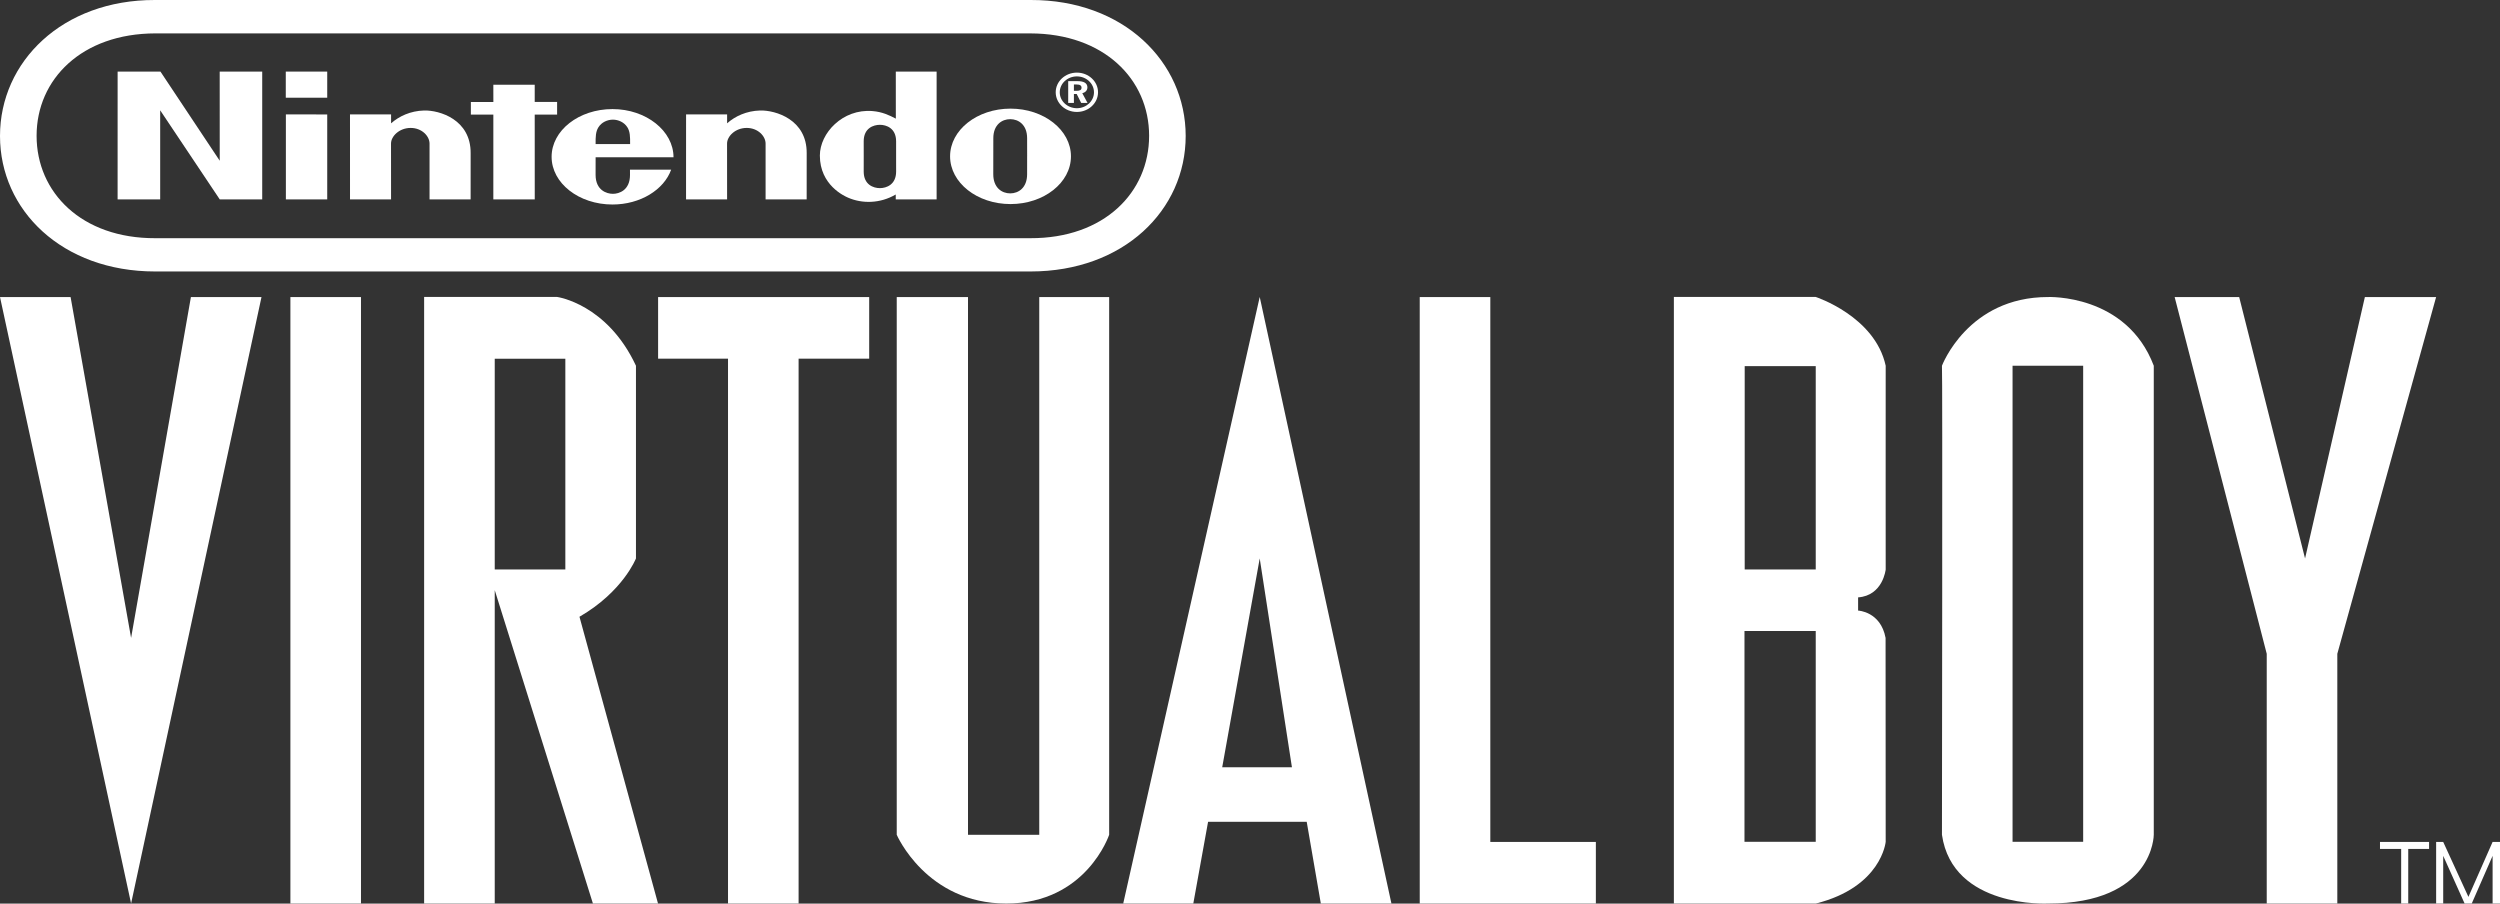 <?xml version="1.0" encoding="UTF-8" standalone="no"?>
<svg
   xmlns:dc="http://purl.org/dc/elements/1.1/"
   xmlns:cc="http://creativecommons.org/ns#"
   xmlns:rdf="http://www.w3.org/1999/02/22-rdf-syntax-ns#"
   xmlns:svg="http://www.w3.org/2000/svg"
   xmlns="http://www.w3.org/2000/svg"
   xmlns:sodipodi="http://sodipodi.sourceforge.net/DTD/sodipodi-0.dtd"
   xmlns:inkscape="http://www.inkscape.org/namespaces/inkscape"
   width="462.187"
   height="167.053"
   viewBox="0 0 462.187 167.053"
   version="1.1"
   id="svg50"
   sodipodi:docname="virtualboy.svg"
   inkscape:version="1.0.1 (1.0.1+r73)"
   style="fill:none">
  <rect x="0" y="0" width="462.187" height="167.053" fill="#333333" stroke="none"/>
  <defs
     id="defs54" />
  <sodipodi:namedview
     pagecolor="#ffffff"
     bordercolor="#666666"
     borderopacity="1"
     objecttolerance="10"
     gridtolerance="10"
     guidetolerance="10"
     inkscape:pageopacity="0"
     inkscape:pageshadow="2"
     inkscape:window-width="1366"
     inkscape:window-height="740"
     id="namedview52"
     showgrid="false"
     inkscape:pagecheckerboard="true"
     inkscape:zoom="1.3175448"
     inkscape:cx="197.43258"
     inkscape:cy="36.945277"
     inkscape:window-x="0"
     inkscape:window-y="0"
     inkscape:window-maximized="1"
     inkscape:current-layer="svg50"
     inkscape:document-rotation="0" />
  <path
     d="m 0,25.139 c 0,13.725 11.484,25.045 28.67,25.05 h 161.863 c 17.186,-0.005 28.67,-11.325 28.67,-25.05 0,-13.725 -11.51,-25.174 -28.644,-25.139 H 28.644 C 11.51,-0.035 0,11.414 0,25.139 Z m 6.765,-0.033 c 0,-10.457 8.352,-18.909 21.958,-18.933 l 161.761,0.003 c 13.606,0.024 21.958,8.476 21.958,18.93 0,10.454 -8.302,18.974 -21.96,18.93 H 28.723 C 15.064,44.083 6.765,35.561 6.765,25.107 Z"
     id="path2"
     inkscape:connector-curvature="0"
     style="clip-rule:evenodd;fill:#ffffff;fill-rule:evenodd;stroke-width:0.863" />
  <path
     d="m 195.173,17.061 c 0,-2.007 1.752,-3.636 3.913,-3.636 2.159,0 3.913,1.629 3.913,3.636 0,2.007 -1.753,3.636 -3.913,3.636 -2.16,0 -3.913,-1.629 -3.913,-3.636 z m 3.913,2.944 c 1.747,0 3.164,-1.318 3.164,-2.941 0,-1.626 -1.417,-2.941 -3.164,-2.941 -1.747,0 -3.164,1.318 -3.164,2.941 0,1.623 1.417,2.941 3.164,2.941 z"
     id="path4"
     inkscape:connector-curvature="0"
     style="clip-rule:evenodd;fill:#ffffff;fill-rule:evenodd;stroke-width:0.863" />
  <path
     d="m 201.033,16.16 c 0,-0.771 -0.614,-1.161 -1.851,-1.161 h -1.7 v 4.028 h 1.056 v -1.65 h 0.515 l 0.83,1.65 h 1.173 l -0.969,-1.799 c 0.591,-0.138 0.945,-0.538 0.945,-1.069 z m -1.98,0.628 h -0.515 v -1.171 h 0.463 c 0.635,0 0.946,0.181 0.946,0.601 0,0.4 -0.291,0.571 -0.894,0.571 z"
     id="path6"
     inkscape:connector-curvature="0"
     style="clip-rule:evenodd;fill:#ffffff;fill-rule:evenodd;stroke-width:0.863" />
  <path
     d="m 116.471,32.322 c 0,-0.882 -0.005,-0.952 -0.005,-0.952 l 7.615,-0.005 c -1.33,3.709 -5.688,6.444 -10.846,6.444 -6.218,0 -11.257,-3.947 -11.257,-8.82 0,-4.873 5.039,-8.823 11.257,-8.823 6.218,0 11.28,4.037 11.28,8.909 0,0.008 -14.401,0.003 -14.401,0.003 0,0 -0.005,2.383 -0.005,3.244 0,2.873 2.07,3.512 3.199,3.512 1.13,0 3.164,-0.638 3.164,-3.512 z m -5.851,-8.771 c -0.486,0.785 -0.518,1.704 -0.507,3.082 l 6.378,0.003 c 0.012,-1.377 -0.009,-2.297 -0.495,-3.084 -0.596,-0.968 -1.693,-1.428 -2.688,-1.434 0,0 8.9e-4,0 8.9e-4,0 h -0.003 c 9e-4,0 9e-4,0 0.002,0 -0.996,0.006 -2.092,0.466 -2.689,1.434 z"
     id="path8"
     inkscape:connector-curvature="0"
     style="clip-rule:evenodd;fill:#ffffff;fill-rule:evenodd;stroke-width:0.863" />
  <path
     d="m 140.52,20.429 c 2.859,-0.076 8.657,1.664 8.617,7.884 -0.006,1.104 -0.004,8.549 -0.004,8.549 h -7.594 c 0,0 0,-9.337 0,-10.319 0,-1.369 -1.409,-2.892 -3.494,-2.892 -2.082,0 -3.63,1.523 -3.63,2.892 0,0.671 0.008,10.319 0.008,10.319 h -7.589 l 0.006,-15.711 7.586,-0.005 c 0,0 -0.009,1.263 0,1.653 1.461,-1.296 3.569,-2.302 6.093,-2.37 z"
     id="path10"
     inkscape:connector-curvature="0"
     style="fill:#ffffff;stroke-width:0.863" />
  <path
     d="m 78.393,20.429 c 2.859,-0.076 8.657,1.664 8.617,7.884 -0.006,1.104 -0.003,8.549 -0.003,8.549 H 79.412 c 0,0 0,-9.337 0,-10.319 0,-1.369 -1.409,-2.892 -3.493,-2.892 -2.081,0 -3.63,1.523 -3.63,2.892 0,0.671 0.009,10.319 0.009,10.319 H 64.708 l -0.003,-15.711 7.595,-0.005 c 0,0 -0.009,1.263 0,1.653 1.461,-1.296 3.566,-2.302 6.093,-2.37 z"
     id="path12"
     inkscape:connector-curvature="0"
     style="fill:#ffffff;stroke-width:0.863" />
  <path
     d="m 173.157,13.241 h -7.545 v 0 c 0,0 0,5.057 0.005,8.693 -1.222,-0.638 -2.512,-1.253 -4.325,-1.401 -5.511,-0.449 -9.72,4.08 -9.72,8.227 0,5.468 4.538,7.492 5.229,7.789 2.57,1.115 5.871,1.117 8.796,-0.59 0,0.146 0.004,0.909 0.004,0.909 h 7.556 z m -7.489,12.883 v 2.808 0 c 0,0 0.003,1.778 0.003,2.787 0,2.427 -1.808,3.063 -2.998,3.063 -1.214,0 -2.996,-0.636 -2.996,-3.063 0,-0.836 0.004,-2.795 0.004,-2.795 0,0 -0.004,-1.994 -0.004,-2.8 0,-2.429 1.782,-3.049 2.998,-3.049 1.188,0 2.993,0.62 2.993,3.049 z"
     id="path14"
     inkscape:connector-curvature="0"
     style="clip-rule:evenodd;fill:#ffffff;fill-rule:evenodd;stroke-width:0.863" />
  <path
     d="m 175.646,28.905 c 0,-4.873 5.001,-8.823 11.173,-8.823 6.171,0 11.173,3.95 11.173,8.823 0,4.873 -5.001,8.823 -11.173,8.823 -6.169,0 -11.173,-3.95 -11.173,-8.823 z m 14.241,3.309 c 0,-0.952 0.003,-3.328 0.003,-3.328 l 0.003,0.008 c -0.007,-0.512 -0.006,-1.772 -0.005,-2.737 0,-0.222 0,-0.428 0,-0.607 0,-2.494 -1.598,-3.52 -3.124,-3.52 -1.522,0 -3.124,1.025 -3.124,3.52 0,0.952 -0.005,3.276 -0.005,3.276 0,0 -0.004,2.435 -0.004,3.387 0,2.505 1.598,3.539 3.133,3.539 1.531,0 3.124,-1.033 3.124,-3.539 z"
     id="path16"
     inkscape:connector-curvature="0"
     style="clip-rule:evenodd;fill:#ffffff;fill-rule:evenodd;stroke-width:0.863" />
  <path
     d="M 52.834,18.064 V 13.235 h 7.662 v 4.829 z"
     id="path18"
     inkscape:connector-curvature="0"
     style="fill:#ffffff;stroke-width:0.863" />
  <path
     d="M 52.852,36.867 V 21.154 l 7.644,0.003 v 15.711 z"
     id="path20"
     inkscape:connector-curvature="0"
     style="fill:#ffffff;stroke-width:0.863" />
  <path
     d="m 91.205,36.868 0.003,-15.681 h -4.157 v -2.332 l 4.16,-0.003 -0.005,-3.182 h 7.65 v 3.179 h 4.14 V 21.187 h -4.14 l 0.006,15.681 z"
     id="path22"
     inkscape:connector-curvature="0"
     style="fill:#ffffff;stroke-width:0.863" />
  <path
     d="m 21.742,36.867 0.003,-23.627 h 7.921 l 10.957,16.476 -0.006,-16.476 h 7.86 V 36.867 H 40.629 L 29.613,20.391 v 16.476 z"
     id="path24"
     inkscape:connector-curvature="0"
     style="fill:#ffffff;stroke-width:0.863" />
  <path
     d="M 0,54.914 24.235,167.04 48.344,54.914 H 35.295 L 24.235,117.933 13.05,54.914 Z"
     id="path26"
     inkscape:connector-curvature="0"
     style="fill:#ffffff;stroke-width:0.983" />
  <path
     d="M 53.688,54.914 H 66.737 V 167.041 H 53.688 Z"
     id="path28"
     inkscape:connector-curvature="0"
     style="fill:#ffffff;stroke-width:0.983" />
  <path
     d="M 78.411,54.901 V 167.045 H 91.465 v -57.942 l 18.153,57.941 h 12.035 l -14.523,-53.021 c 8.068,-4.67 10.443,-10.785 10.443,-10.785 V 67.615 C 112.226,56.162 103.009,54.901 103.009,54.901 Z M 91.465,66.316 h 13.053 V 105.285 H 91.465 Z"
     id="path30"
     inkscape:connector-curvature="0"
     style="fill:#ffffff;stroke-width:0.983" />
  <path
     d="m 121.667,54.914 h 39.024 V 66.306 H 147.641 V 167.04 H 134.592 V 66.307 h -12.925 z"
     id="path32"
     inkscape:connector-curvature="0"
     style="fill:#ffffff;stroke-width:0.983" />
  <path
     d="m 232.891,54.901 -25.211,112.025 v 0.118 h 12.931 l 2.733,-15.114 h 18.234 l 2.61,15.114 h 13.053 z m 0,48.336 5.955,38.614 h -12.891 z"
     id="path34"
     inkscape:connector-curvature="0"
     style="fill:#ffffff;stroke-width:0.983" />
  <path
     d="m 262.472,54.914 h 13.05 V 155.647 h 19.513 v 11.393 h -32.561 z"
     id="path36"
     inkscape:connector-curvature="0"
     style="fill:#ffffff;stroke-width:0.983" />
  <path
     d="m 402.037,54.914 h 11.93 l 12.179,48.33 11.06,-48.33 h 13.171 L 432.11,120.87 v 46.17 h -13.049 v -46.169 z"
     id="path38"
     inkscape:connector-curvature="0"
     style="fill:#ffffff;stroke-width:0.983" />
  <path
     d="m 378.618,54.914 c -14.831,0 -19.599,12.702 -19.599,12.702 0.122,0.18 0,84.317 0,86.716 1.967,13.63 19.599,12.709 19.599,12.709 19.566,0 19.56,-12.709 19.56,-12.709 V 67.615 C 393.119,54.285 378.618,54.914 378.618,54.914 Z m -6.547,12.701 h 13.054 v 88.014 h -13.054 z"
     id="path40"
     inkscape:connector-curvature="0"
     style="fill:#ffffff;stroke-width:0.983" />
  <path
     d="m 165.785,54.914 h 13.174 v 99.415 h 13.173 V 54.914 h 12.924 v 99.415 c 0,0 -4.226,12.712 -19.014,12.712 -14.789,0 -20.258,-12.712 -20.258,-12.712 z"
     id="path42"
     inkscape:connector-curvature="0"
     style="fill:#ffffff;stroke-width:0.983" />
  <path
     d="M 309.457,54.901 V 167.045 h 26.229 c 12.174,-3.059 12.93,-11.416 12.93,-11.416 0,0 -0.02,-29.953 -0.02,-37.696 -0.913,-4.888 -5.078,-5.052 -5.078,-5.052 0,0 -0.017,-1.363 0,-2.44 4.602,-0.34 5.099,-5.157 5.099,-5.157 0,0 -0.019,-29.924 0,-37.67 -1.992,-9.147 -12.931,-12.713 -12.931,-12.713 z m 13.093,12.791 h 13.134 v 37.591 h -13.134 z m -0.04,48.969 h 13.174 v 38.967 h -13.174 z"
     id="path44"
     inkscape:connector-curvature="0"
     style="fill:#ffffff;stroke-width:0.983" />
  <path
     d="m 440.004,155.648 h 9.07 v 1.302 h -3.852 v 10.09 h -1.307 v -10.09 h -3.914 v -1.302 z"
     id="path46"
     inkscape:connector-curvature="0"
     style="fill:#ffffff;stroke-width:0.983" />
  <path
     d="m 450.38,167.04 v -11.392 h 1.306 l 4.661,10.163 4.473,-10.163 h 1.368 v 11.392 h -1.368 v -8.817 l -3.857,8.817 h -1.319 l -3.957,-8.817 v 8.817 z"
     id="path48"
     inkscape:connector-curvature="0"
     style="fill:#ffffff;stroke-width:0.983" />
</svg>
